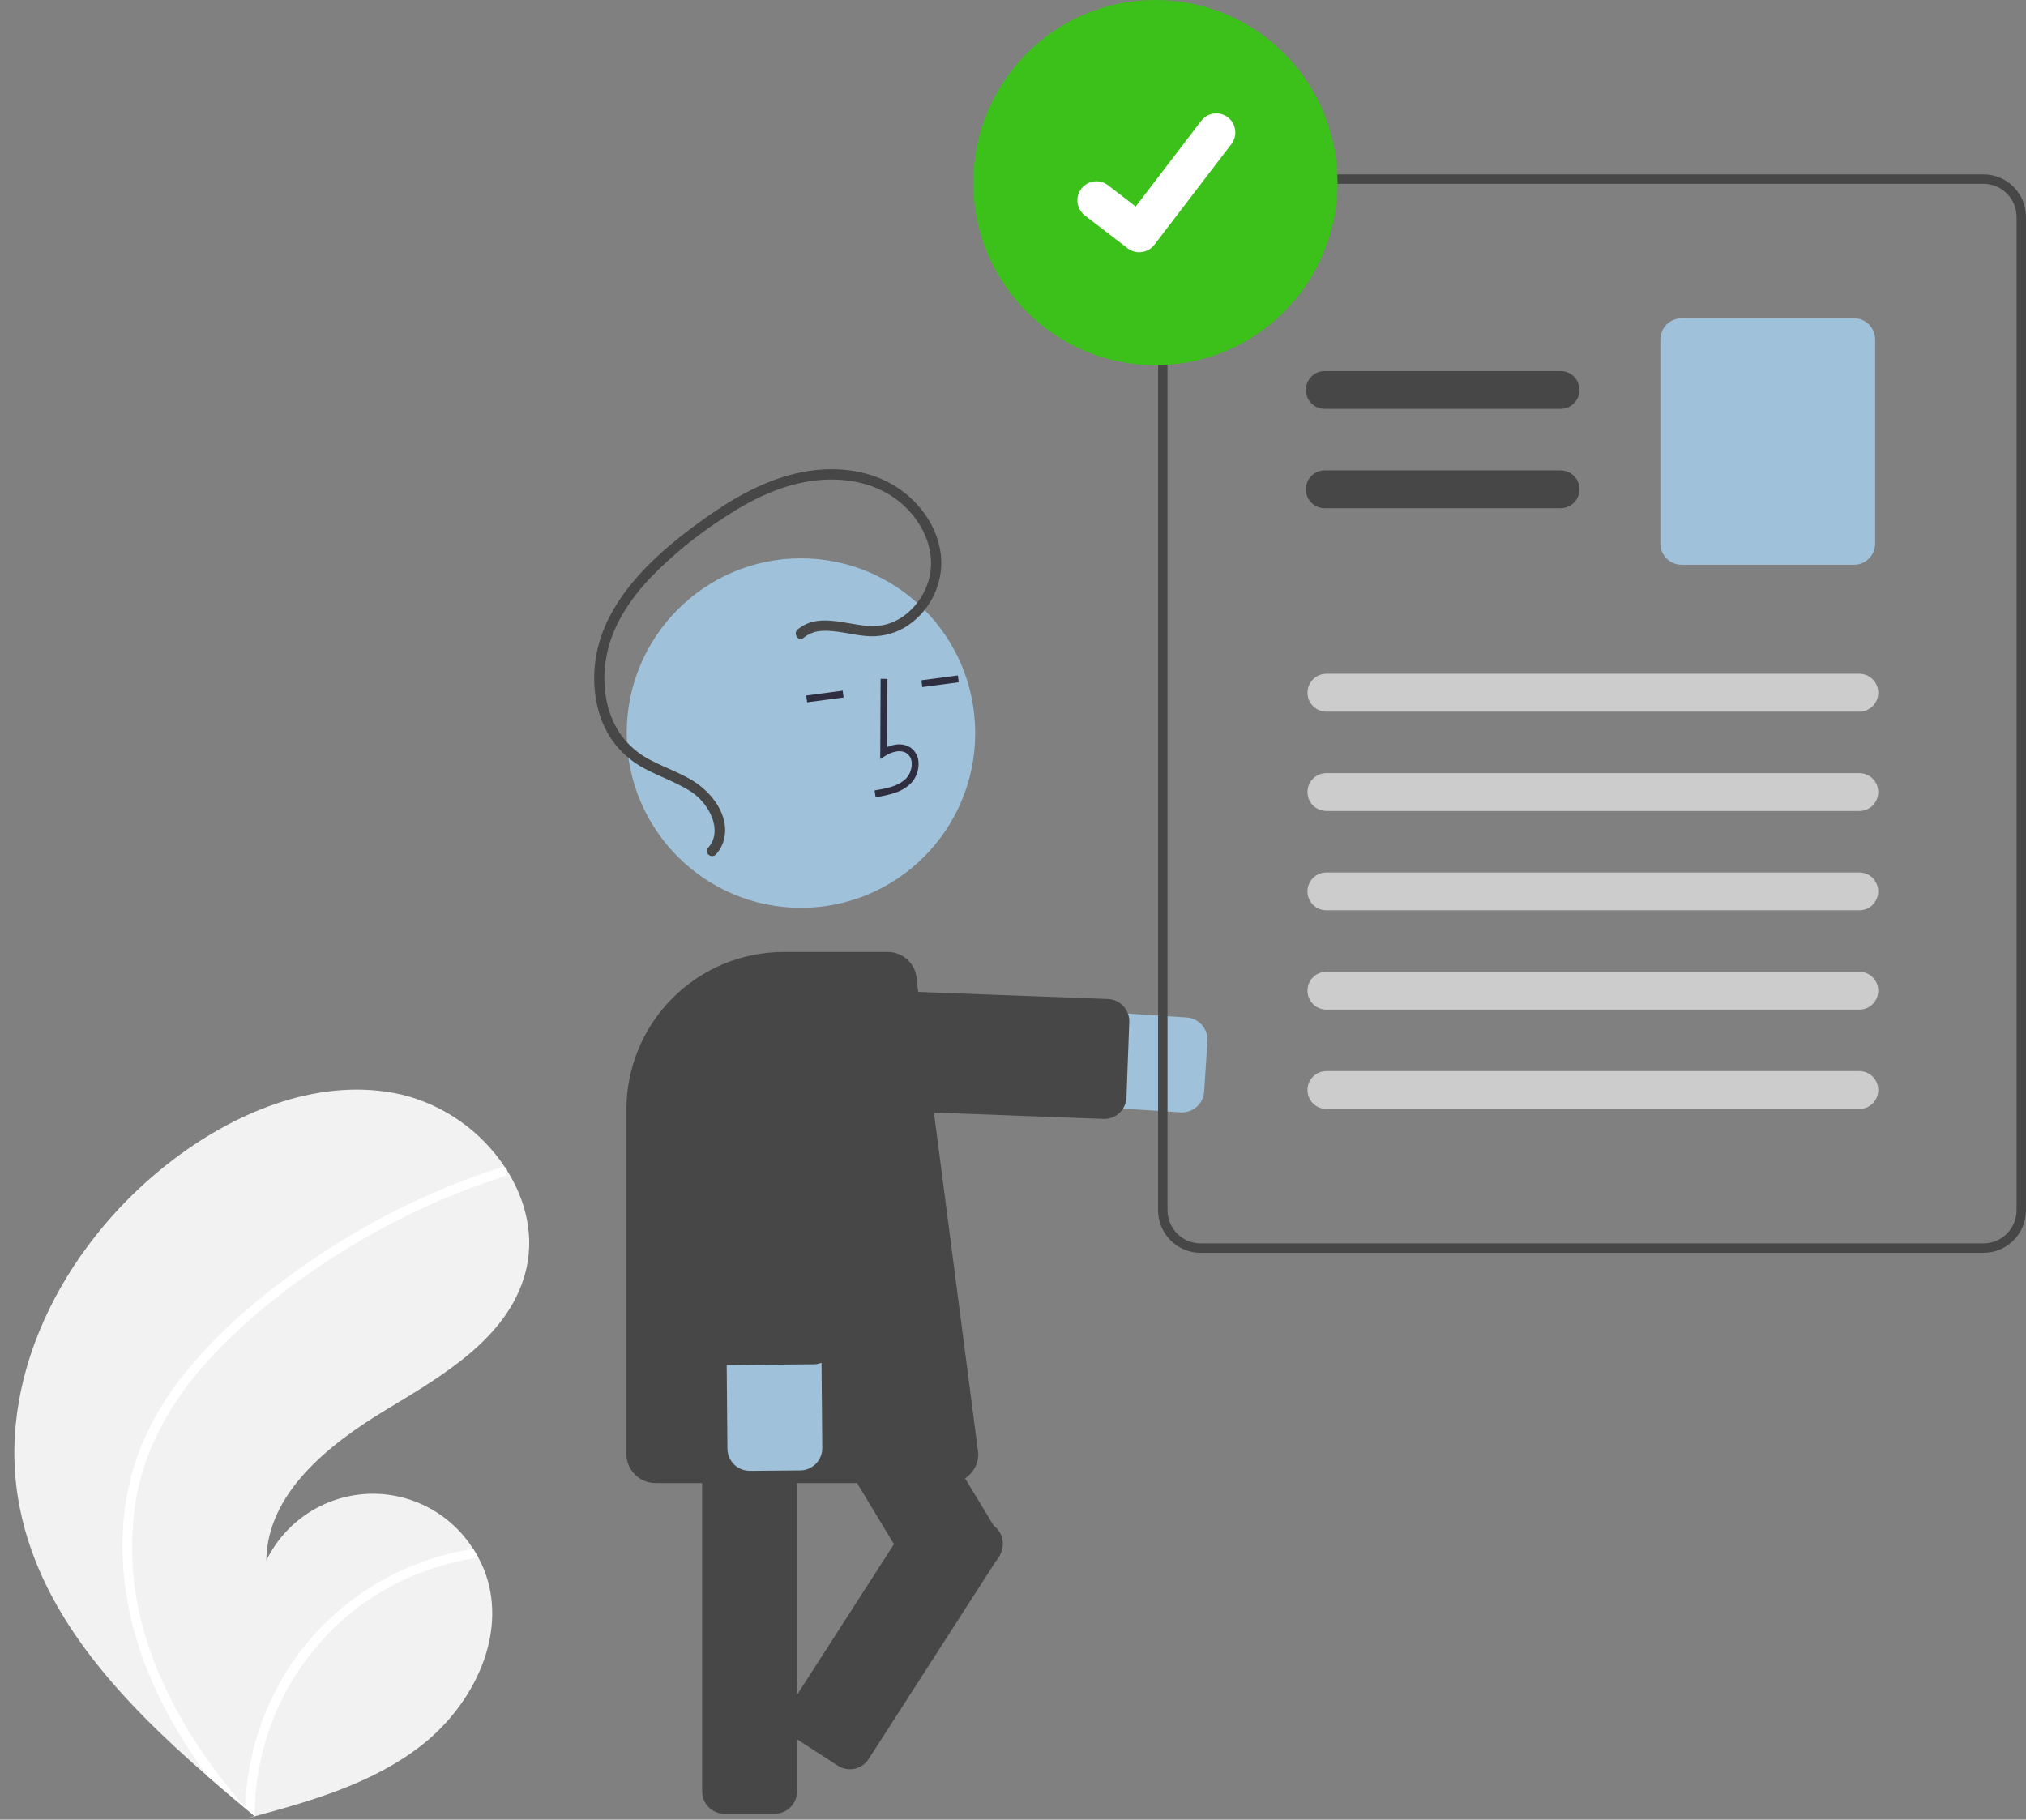 <svg width="334" height="300" viewBox="0 0 334 300" fill="none" xmlns="http://www.w3.org/2000/svg">
<rect x="0" y="0" width="334" height="300" fill="#808080" stroke="none"/>
<g clip-path="url(#clip0_1533_68166)">
<path d="M2.958 246.926C5.996 265.673 19.684 280.189 34.257 292.875C36.292 294.646 38.332 296.383 40.376 298.086C40.39 298.094 40.404 298.11 40.419 298.119C40.517 298.2 40.616 298.282 40.707 298.363C41.129 298.714 41.551 299.065 41.969 299.412L41.707 299.494L40.889 299.746C41.169 299.669 41.447 299.595 41.727 299.518C41.811 299.494 41.898 299.474 41.982 299.45C51.644 296.832 61.502 293.96 69.401 287.828C77.596 281.459 83.239 270.602 80.413 260.598C80.041 259.288 79.525 258.023 78.873 256.827C78.606 256.327 78.313 255.843 78.004 255.366C76.136 252.424 73.521 250.034 70.427 248.441C67.333 246.849 63.872 246.112 60.4 246.306C56.928 246.499 53.57 247.617 50.671 249.544C47.773 251.47 45.438 254.137 43.907 257.268C44.045 246.246 54.085 238.208 63.501 232.519C72.921 226.835 83.586 220.693 86.548 210.072C88.199 204.162 86.81 198.076 83.568 192.934C83.467 192.777 83.366 192.621 83.262 192.468C79.285 186.455 73.193 182.167 66.203 180.461C53.158 177.494 39.487 182.96 28.788 191.015C11.568 203.973 -0.496 225.61 2.958 246.926Z" fill="#F2F2F2"/>
<path d="M30.627 226.216C27.618 229.866 25.156 233.937 23.318 238.299C21.738 242.206 20.75 246.328 20.386 250.528C19.593 259.156 21.225 267.877 24.48 275.861C27.012 281.923 30.297 287.639 34.259 292.874C36.294 294.646 38.333 296.383 40.378 298.086C40.392 298.094 40.406 298.11 40.42 298.118C40.519 298.2 40.617 298.282 40.708 298.363C41.13 298.714 41.552 299.065 41.971 299.412L41.708 299.494L40.89 299.746C41.171 299.669 41.448 299.595 41.729 299.518C41.812 299.494 41.9 299.474 41.983 299.45C41.971 292.559 43.605 285.766 46.749 279.639C49.894 273.513 54.457 268.231 60.056 264.237C65.659 260.315 72.107 257.776 78.874 256.827C78.608 256.327 78.314 255.843 78.005 255.366C75.387 255.773 72.809 256.412 70.303 257.274C61.346 260.332 53.61 266.201 48.238 274.012C43.407 281.11 40.696 289.443 40.422 298.033C40.085 297.643 39.748 297.246 39.422 296.853C33.203 289.462 27.883 281.198 24.713 272.017C21.94 264.232 21.119 255.883 22.323 247.704C23.738 238.799 28.284 230.941 34.295 224.347C40.732 217.29 48.461 211.292 56.551 206.264C64.837 201.102 73.722 196.977 83.008 193.981C83.218 193.912 83.393 193.764 83.497 193.57C83.602 193.375 83.627 193.147 83.569 192.934C83.532 192.744 83.422 192.577 83.263 192.468C83.18 192.42 83.088 192.391 82.992 192.383C82.897 192.376 82.801 192.39 82.711 192.425C81.565 192.796 80.425 193.174 79.291 193.576C69.847 196.921 60.855 201.429 52.519 206.998C44.47 212.361 36.741 218.666 30.627 226.216Z" fill="white"/>
<path d="M194.865 183.406C195.794 183.404 196.687 183.049 197.365 182.412C198.042 181.774 198.453 180.903 198.513 179.974L199.057 171.654C199.12 170.682 198.796 169.725 198.156 168.993C197.515 168.26 196.611 167.813 195.642 167.75L130.645 163.481C129.62 163.413 128.592 163.548 127.619 163.879C126.647 164.21 125.749 164.73 124.976 165.409C124.204 166.088 123.572 166.913 123.118 167.836C122.664 168.76 122.395 169.765 122.328 170.792C122.261 171.82 122.397 172.851 122.727 173.826C123.057 174.802 123.576 175.702 124.253 176.476C124.931 177.251 125.754 177.883 126.675 178.338C127.597 178.794 128.598 179.062 129.623 179.129L194.62 183.398C194.702 183.403 194.784 183.405 194.865 183.406Z" fill="#9FC1D9"/>
<path d="M182.049 184.478C182.996 184.476 183.905 184.108 184.587 183.449C185.269 182.79 185.67 181.892 185.706 180.943L186.169 168.516C186.187 168.034 186.11 167.554 185.943 167.102C185.776 166.65 185.521 166.235 185.194 165.882C184.867 165.528 184.474 165.243 184.037 165.042C183.6 164.841 183.128 164.728 182.647 164.71L129.198 162.707C128.228 162.67 127.283 163.022 126.571 163.684C125.859 164.347 125.439 165.266 125.402 166.239L124.939 178.666C124.921 179.148 124.998 179.628 125.165 180.08C125.333 180.532 125.587 180.947 125.914 181.3C126.241 181.654 126.635 181.939 127.072 182.14C127.509 182.341 127.981 182.454 128.461 182.472L181.91 184.475C181.957 184.477 182.003 184.478 182.049 184.478Z" fill="#474747"/>
<path d="M119.415 299.03H127.729C128.7 299.028 129.631 298.641 130.317 297.953C131.003 297.264 131.39 296.331 131.391 295.358V225.867C131.39 224.893 131.003 223.96 130.317 223.272C129.631 222.583 128.7 222.196 127.729 222.195H119.415C118.444 222.196 117.514 222.583 116.827 223.272C116.141 223.96 115.755 224.893 115.754 225.867V295.358C115.755 296.331 116.141 297.264 116.827 297.953C117.514 298.641 118.444 299.028 119.415 299.03Z" fill="#474747"/>
<path d="M156.318 262.297L163.427 257.975C164.257 257.47 164.853 256.655 165.084 255.709C165.315 254.764 165.163 253.765 164.661 252.932L128.743 193.505C128.238 192.673 127.426 192.076 126.483 191.844C125.54 191.612 124.544 191.765 123.713 192.269L116.604 196.59C115.774 197.096 115.178 197.911 114.947 198.856C114.716 199.802 114.868 200.801 115.37 201.634L151.289 261.06C151.793 261.892 152.605 262.49 153.548 262.721C154.491 262.953 155.487 262.801 156.318 262.297Z" fill="#474747"/>
<path d="M132.041 149.673C116.175 149.673 103.313 136.775 103.313 120.863C103.313 104.952 116.175 92.053 132.041 92.053C147.908 92.053 160.77 104.952 160.77 120.863C160.77 136.775 147.908 149.673 132.041 149.673Z" fill="#9FC1D9"/>
<path d="M147.593 130.7C148.517 130.396 149.365 129.896 150.081 129.236C150.555 128.764 150.921 128.194 151.152 127.565C151.383 126.937 151.475 126.266 151.42 125.598C151.39 125.123 151.251 124.66 151.013 124.248C150.775 123.835 150.446 123.483 150.05 123.219C149.023 122.558 147.649 122.556 146.25 123.175L146.303 111.928L145.176 111.922L145.114 125.144L145.982 124.597C146.988 123.963 148.426 123.517 149.442 124.17C149.693 124.343 149.9 124.571 150.049 124.838C150.198 125.104 150.283 125.401 150.299 125.706C150.337 126.204 150.267 126.703 150.095 127.171C149.924 127.639 149.653 128.064 149.303 128.418C148.059 129.61 146.244 129.983 144.174 130.316L144.353 131.431C145.452 131.285 146.537 131.04 147.593 130.7Z" fill="#2F2E41"/>
<path d="M157.915 111.359L158.062 112.479L152.047 113.276L151.9 112.156L157.915 111.359Z" fill="#2F2E41"/>
<path d="M138.929 113.873L139.076 114.993L133.061 115.79L132.913 114.67L138.929 113.873Z" fill="#2F2E41"/>
<path d="M108.054 244.511H156.497C157.767 244.51 158.984 244.004 159.881 243.103C160.779 242.203 161.284 240.983 161.285 239.71L151.144 161.717C151.135 160.449 150.628 159.237 149.731 158.344C148.834 157.451 147.621 156.95 146.358 156.951H129.166C122.299 156.959 115.716 159.698 110.86 164.568C106.005 169.437 103.273 176.039 103.266 182.926V239.71C103.267 240.983 103.772 242.203 104.67 243.103C105.567 244.004 106.784 244.51 108.054 244.511Z" fill="#474747"/>
<path d="M120.252 240.353C120.546 240.998 121.02 241.543 121.617 241.924C122.213 242.304 122.906 242.504 123.613 242.498L131.927 242.426C132.408 242.422 132.883 242.323 133.326 242.134C133.768 241.946 134.17 241.672 134.507 241.328C134.844 240.984 135.11 240.577 135.29 240.13C135.47 239.683 135.561 239.205 135.557 238.722L134.992 173.403C134.983 172.373 134.772 171.355 134.371 170.408C133.97 169.46 133.386 168.6 132.654 167.879C131.922 167.157 131.055 166.587 130.103 166.201C129.151 165.815 128.133 165.621 127.106 165.63C126.079 165.639 125.064 165.851 124.119 166.253C123.174 166.655 122.317 167.24 121.598 167.975C120.878 168.709 120.31 169.578 119.925 170.533C119.54 171.488 119.347 172.509 119.356 173.539L119.92 238.858C119.924 239.375 120.037 239.884 120.252 240.353Z" fill="#9FC1D9"/>
<path d="M116.58 222.916C116.875 223.56 117.349 224.105 117.945 224.486C118.541 224.866 119.235 225.066 119.942 225.061L134.142 224.937C135.113 224.927 136.04 224.532 136.72 223.838C137.401 223.144 137.779 222.207 137.771 221.233L137.308 167.597C137.303 167.114 137.205 166.638 137.017 166.194C136.829 165.75 136.556 165.348 136.213 165.01C135.87 164.672 135.464 164.405 135.018 164.224C134.572 164.043 134.095 163.952 133.615 163.957L119.414 164.08C118.934 164.084 118.458 164.183 118.016 164.372C117.573 164.56 117.172 164.834 116.835 165.178C116.498 165.522 116.232 165.929 116.051 166.376C115.871 166.823 115.781 167.302 115.785 167.784L116.249 221.421C116.253 221.937 116.366 222.446 116.58 222.916Z" fill="#474747"/>
<path d="M131.505 103.776C135.345 100.589 140.479 103.603 144.822 103.176C148.977 102.766 152.321 99.099 153.232 95.153C154.295 90.549 151.991 85.873 148.519 82.924C144.717 79.694 139.612 78.69 134.747 79.182C129.171 79.745 124.034 82.249 119.41 85.307C114.948 88.165 110.83 91.531 107.139 95.339C103.833 98.865 101.007 103.088 100.04 107.899C99.16 112.271 99.676 117.144 102.192 120.91C103.527 122.841 105.336 124.394 107.444 125.42C109.641 126.554 111.991 127.38 114.116 128.656C117.329 130.584 120.413 134.515 119.319 138.524C119.085 139.4 118.639 140.204 118.021 140.867C117.279 141.662 115.988 140.568 116.732 139.77C118.039 138.37 118.025 136.468 117.375 134.754C116.6 132.821 115.193 131.21 113.386 130.184C111.162 128.852 108.694 128.008 106.411 126.79C104.225 125.675 102.34 124.047 100.917 122.044C98.231 118.147 97.501 113.128 98.214 108.511C98.986 103.515 101.639 99.013 104.928 95.26C108.507 91.175 112.874 87.744 117.327 84.671C122.105 81.374 127.368 78.609 133.15 77.683C138.163 76.881 143.567 77.537 147.884 80.35C151.914 82.976 154.957 87.42 155.176 92.324C155.245 94.555 154.72 96.764 153.656 98.724C152.591 100.684 151.025 102.324 149.118 103.476C147.163 104.599 144.905 105.079 142.664 104.846C140.267 104.647 137.878 103.864 135.459 104.022C134.365 104.068 133.315 104.47 132.469 105.168C131.63 105.864 130.672 104.467 131.505 103.776Z" fill="#474747"/>
<path d="M165.284 253.936C165.274 253.872 165.262 253.809 165.248 253.745C165.148 253.273 164.955 252.826 164.682 252.429C164.408 252.033 164.059 251.694 163.654 251.434L156.667 246.915C155.851 246.388 154.859 246.207 153.91 246.413C152.962 246.618 152.133 247.193 151.605 248.01L130.053 281.52C129.527 282.338 129.346 283.333 129.551 284.285C129.756 285.237 130.329 286.068 131.145 286.596L138.132 291.115C138.949 291.642 139.94 291.822 140.889 291.617C141.838 291.412 142.667 290.837 143.194 290.02L164.746 256.51C165.239 255.749 165.43 254.831 165.284 253.936Z" fill="#474747"/>
<path d="M191.451 33.089C191.988 31.811 192.887 30.718 194.036 29.947C195.186 29.176 196.535 28.76 197.918 28.75H327.003C328.858 28.751 330.637 29.49 331.949 30.806C333.261 32.122 333.999 33.906 334 35.767V199.537C333.999 201.397 333.261 203.182 331.949 204.497C330.637 205.813 328.858 206.553 327.003 206.554H197.914C196.058 206.551 194.28 205.811 192.968 204.496C191.657 203.18 190.919 201.397 190.916 199.537V35.767C190.913 34.848 191.093 33.937 191.446 33.089H191.451ZM192.475 199.537C192.476 200.984 193.05 202.371 194.071 203.395C195.091 204.418 196.475 204.994 197.918 204.996H327.003C328.446 204.995 329.83 204.42 330.851 203.397C331.872 202.373 332.446 200.985 332.446 199.538V35.768C332.444 34.321 331.87 32.934 330.85 31.91C329.829 30.887 328.446 30.311 327.003 30.309H197.914C196.826 30.313 195.765 30.642 194.865 31.254C193.965 31.865 193.268 32.732 192.861 33.743C192.782 33.944 192.713 34.15 192.656 34.359C192.533 34.818 192.47 35.292 192.47 35.768L192.475 199.537Z" fill="#474747"/>
<path d="M218.39 67.415H257.272C258.097 67.415 258.888 67.087 259.472 66.501C260.055 65.916 260.383 65.123 260.383 64.296C260.383 63.468 260.055 62.675 259.472 62.09C258.888 61.505 258.097 61.176 257.272 61.176H218.39C217.565 61.176 216.774 61.505 216.19 62.09C215.607 62.675 215.279 63.468 215.279 64.296C215.279 65.123 215.607 65.916 216.19 66.501C216.774 67.087 217.565 67.415 218.39 67.415Z" fill="#474747"/>
<path d="M218.39 83.792H257.272C257.681 83.793 258.086 83.712 258.464 83.556C258.841 83.399 259.185 83.17 259.474 82.88C259.763 82.59 259.993 82.246 260.15 81.867C260.306 81.489 260.387 81.082 260.387 80.672C260.387 80.263 260.306 79.856 260.15 79.478C259.993 79.099 259.763 78.755 259.474 78.465C259.185 78.175 258.841 77.946 258.464 77.789C258.086 77.633 257.681 77.552 257.272 77.553H218.39C217.981 77.552 217.576 77.633 217.198 77.789C216.82 77.946 216.477 78.175 216.188 78.465C215.898 78.755 215.669 79.099 215.512 79.478C215.356 79.856 215.275 80.263 215.275 80.672C215.275 81.082 215.356 81.489 215.512 81.867C215.669 82.246 215.898 82.59 216.188 82.88C216.477 83.17 216.82 83.399 217.198 83.556C217.576 83.712 217.981 83.793 218.39 83.792Z" fill="#474747"/>
<path d="M277.222 93.117H305.637C306.565 93.116 307.455 92.746 308.111 92.088C308.767 91.43 309.136 90.538 309.137 89.608V55.98C309.136 55.05 308.767 54.158 308.111 53.5C307.455 52.842 306.565 52.472 305.637 52.471H277.222C276.294 52.472 275.405 52.842 274.749 53.5C274.093 54.158 273.724 55.05 273.723 55.98V89.608C273.724 90.538 274.093 91.43 274.749 92.088C275.405 92.746 276.294 93.116 277.222 93.117Z" fill="#9FC1D9"/>
<path d="M218.659 117.326H306.532C307.357 117.326 308.148 116.998 308.731 116.413C309.315 115.828 309.643 115.034 309.643 114.207C309.643 113.379 309.315 112.586 308.731 112.001C308.148 111.416 307.357 111.087 306.532 111.087H218.659C217.834 111.087 217.042 111.416 216.459 112.001C215.876 112.586 215.548 113.379 215.548 114.207C215.548 115.034 215.876 115.828 216.459 116.413C217.042 116.998 217.834 117.326 218.659 117.326Z" fill="#CCCCCC"/>
<path d="M218.659 133.703H306.532C307.357 133.703 308.148 133.374 308.731 132.789C309.315 132.204 309.643 131.411 309.643 130.583C309.643 129.756 309.315 128.963 308.731 128.378C308.148 127.793 307.357 127.464 306.532 127.464H218.659C217.834 127.464 217.042 127.793 216.459 128.378C215.876 128.963 215.548 129.756 215.548 130.583C215.548 131.411 215.876 132.204 216.459 132.789C217.042 133.374 217.834 133.703 218.659 133.703Z" fill="#CCCCCC"/>
<path d="M218.659 150.08H306.532C307.356 150.079 308.147 149.75 308.729 149.165C309.312 148.58 309.639 147.787 309.639 146.96C309.639 146.134 309.312 145.341 308.729 144.756C308.147 144.171 307.356 143.842 306.532 143.841H218.659C218.25 143.84 217.845 143.921 217.467 144.077C217.089 144.234 216.746 144.463 216.457 144.753C216.167 145.043 215.938 145.387 215.781 145.766C215.625 146.144 215.544 146.55 215.544 146.96C215.544 147.37 215.625 147.776 215.781 148.155C215.938 148.534 216.167 148.878 216.457 149.168C216.746 149.457 217.089 149.687 217.467 149.844C217.845 150 218.25 150.08 218.659 150.08Z" fill="#CCCCCC"/>
<path d="M218.659 166.457H306.532C307.357 166.457 308.148 166.128 308.731 165.543C309.315 164.958 309.643 164.165 309.643 163.337C309.643 162.51 309.315 161.716 308.731 161.131C308.148 160.546 307.357 160.218 306.532 160.218H218.659C217.834 160.218 217.042 160.546 216.459 161.131C215.876 161.716 215.548 162.51 215.548 163.337C215.548 164.165 215.876 164.958 216.459 165.543C217.042 166.128 217.834 166.457 218.659 166.457Z" fill="#CCCCCC"/>
<path d="M218.659 182.834H306.532C307.357 182.834 308.148 182.505 308.731 181.92C309.315 181.335 309.643 180.542 309.643 179.714C309.643 178.887 309.315 178.093 308.731 177.508C308.148 176.923 307.357 176.595 306.532 176.595H218.659C217.834 176.595 217.042 176.923 216.459 177.508C215.876 178.093 215.548 178.887 215.548 179.714C215.548 180.542 215.876 181.335 216.459 181.92C217.042 182.505 217.834 182.834 218.659 182.834Z" fill="#CCCCCC"/>
<path d="M190.486 60.211C173.906 60.211 160.466 46.732 160.466 30.106C160.466 13.479 173.906 0 190.486 0C207.065 0 220.506 13.479 220.506 30.106C220.506 46.732 207.065 60.211 190.486 60.211Z" fill="#3BC119"/>
<path d="M187.807 41.59C187.131 41.591 186.474 41.372 185.933 40.966L185.9 40.94L178.845 35.528C178.518 35.277 178.244 34.964 178.038 34.606C177.832 34.249 177.698 33.854 177.644 33.444C177.59 33.035 177.617 32.619 177.724 32.22C177.83 31.822 178.014 31.448 178.264 31.12C178.515 30.792 178.827 30.517 179.184 30.311C179.54 30.104 179.934 29.97 180.342 29.916C180.75 29.862 181.165 29.889 181.563 29.995C181.96 30.102 182.333 30.286 182.66 30.538L187.23 34.052L198.028 19.924C198.279 19.596 198.591 19.321 198.947 19.115C199.304 18.908 199.697 18.774 200.105 18.72C200.513 18.666 200.928 18.693 201.325 18.8C201.723 18.907 202.096 19.091 202.422 19.342L202.423 19.343L202.356 19.436L202.425 19.343C203.084 19.85 203.515 20.6 203.624 21.426C203.732 22.252 203.51 23.088 203.005 23.75L190.303 40.36C190.009 40.743 189.631 41.052 189.199 41.265C188.767 41.478 188.291 41.587 187.809 41.586L187.807 41.59Z" fill="white"/>
</g>
<defs>
<clipPath id="clip0_1533_68166">
<rect width="334" height="300" fill="white" transform="matrix(-1 0 0 1 334 0)"/>
</clipPath>
</defs>
</svg>
